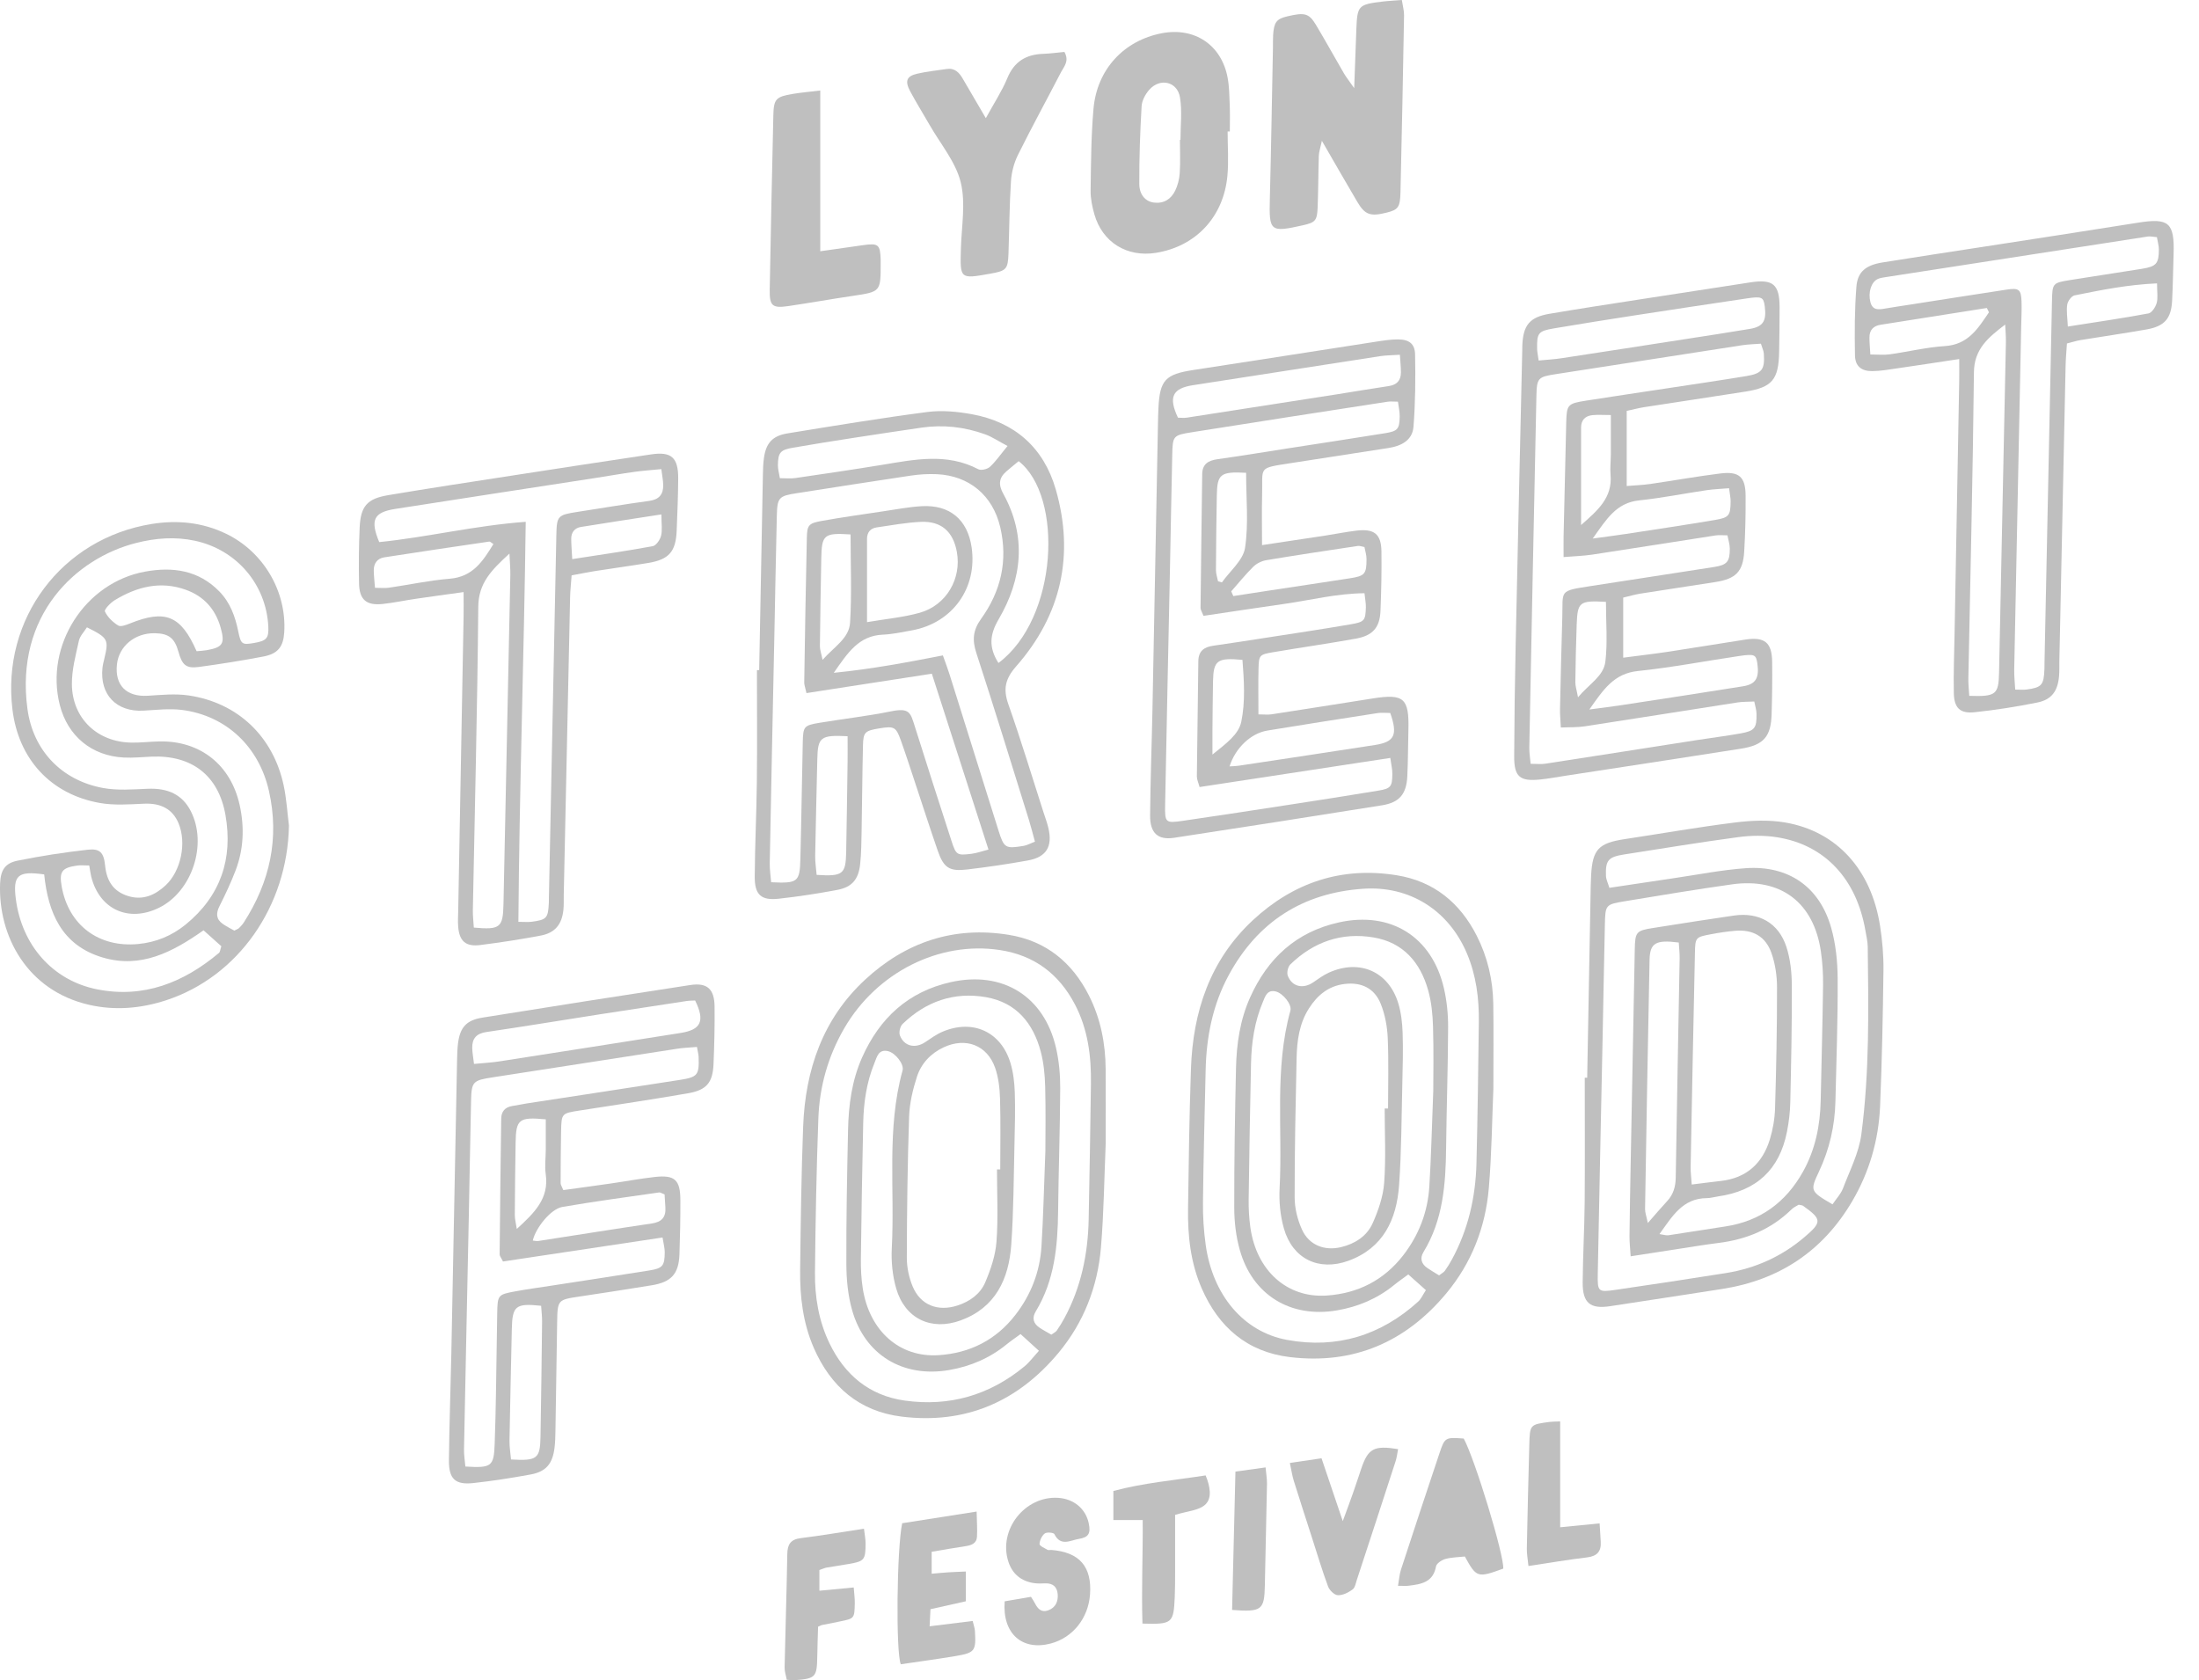 <svg width="284" height="217" viewBox="0 0 284 217" fill="none" xmlns="http://www.w3.org/2000/svg">
<g opacity="0.25" clip-path="url(#clip0_3214_16827)">
<path d="M98.049 86.55C98.207 78.142 98.363 69.735 98.527 61.328C98.542 60.609 98.56 59.881 98.659 59.171C98.925 57.246 99.735 56.295 101.69 55.975C107.705 54.994 113.72 54 119.761 53.21C121.63 52.965 123.621 53.156 125.495 53.493C131.062 54.498 134.804 57.837 136.35 63.204C138.786 71.665 137.076 79.413 131.247 86.048C129.818 87.674 129.534 88.984 130.227 90.953C131.848 95.556 133.262 100.232 134.757 104.88C134.978 105.566 135.235 106.243 135.399 106.941C135.961 109.331 135.148 110.697 132.754 111.13C130.153 111.601 127.531 111.986 124.903 112.297C122.613 112.568 121.875 112.079 121.119 109.898C120.069 106.873 119.095 103.824 118.084 100.784C117.504 99.035 116.939 97.284 116.317 95.551C115.72 93.886 115.456 93.766 113.636 94.059C111.726 94.366 111.495 94.539 111.454 96.24C111.364 99.921 111.346 103.606 111.277 107.29C111.25 108.731 111.241 110.178 111.089 111.607C110.88 113.565 110.04 114.573 108.165 114.925C105.648 115.402 103.104 115.796 100.557 116.074C98.288 116.321 97.457 115.554 97.472 113.212C97.499 109.128 97.702 105.047 97.747 100.963C97.798 96.159 97.759 91.353 97.759 86.547C97.854 86.547 97.95 86.547 98.046 86.547M104.156 89.521C103.992 88.76 103.863 88.456 103.866 88.152C103.965 81.907 104.061 75.663 104.204 69.422C104.24 67.805 104.452 67.575 106.177 67.268C108.781 66.805 111.4 66.435 114.016 66.044C115.681 65.797 117.343 65.475 119.02 65.376C122.664 65.164 124.966 67.112 125.486 70.699C126.245 75.946 123.02 80.451 117.797 81.409C116.536 81.639 115.268 81.913 113.992 81.97C110.924 82.113 109.507 84.264 107.684 86.896C112.73 86.394 117.22 85.529 121.773 84.649C122.12 85.631 122.404 86.368 122.64 87.119C124.748 93.835 126.843 100.557 128.957 107.272C129.668 109.534 129.851 109.638 132.206 109.245C132.646 109.17 133.061 108.931 133.662 108.702C133.378 107.669 133.154 106.756 132.873 105.858C130.634 98.68 128.428 91.49 126.096 84.342C125.549 82.665 125.648 81.397 126.709 79.923C129.259 76.385 130.195 72.411 129.181 68.091C128.225 63.995 125.178 61.432 120.99 61.244C119.875 61.193 118.739 61.262 117.636 61.426C112.721 62.154 107.812 62.936 102.904 63.697C100.59 64.055 100.384 64.254 100.327 66.59C100.204 71.713 100.114 76.835 100.01 81.958C99.807 91.803 99.597 101.649 99.412 111.491C99.397 112.32 99.534 113.156 99.594 113.943C103.029 114.108 103.289 113.923 103.367 110.957C103.499 105.915 103.564 100.873 103.678 95.831C103.723 93.832 103.833 93.689 105.812 93.355C108.895 92.839 112.01 92.496 115.071 91.872C117.447 91.389 117.579 92.021 118.129 93.76C119.693 98.722 121.28 103.671 122.888 108.618C123.477 110.432 123.6 110.501 125.459 110.271C126.132 110.187 126.787 109.946 127.662 109.722C125.181 102.022 122.787 94.587 120.347 87.012C117.543 87.445 114.951 87.844 112.359 88.244C109.69 88.656 107.017 89.073 104.153 89.515M111.971 80.353C114.416 79.932 116.658 79.738 118.787 79.139C122.225 78.169 124.204 74.735 123.579 71.286C123.104 68.667 121.582 67.288 118.948 67.399C117.035 67.482 115.134 67.843 113.229 68.115C112.398 68.234 111.974 68.771 111.974 69.61C111.971 73.032 111.974 76.454 111.974 80.35M130.123 57.601C128.9 56.954 128.114 56.414 127.247 56.101C124.568 55.131 121.797 54.818 118.963 55.238C116.108 55.659 113.256 56.08 110.407 56.524C107.717 56.942 105.023 57.363 102.345 57.834C100.775 58.108 100.491 58.469 100.467 60.057C100.458 60.591 100.62 61.128 100.721 61.757C101.463 61.757 102.094 61.835 102.703 61.745C106.428 61.202 110.153 60.653 113.869 60.045C118.069 59.358 122.255 58.455 126.341 60.6C126.703 60.791 127.504 60.603 127.839 60.301C128.586 59.624 129.166 58.765 130.126 57.598M128.948 85.628C136.643 79.882 137.366 64.093 131.561 59.561C131.067 59.97 130.526 60.403 130.003 60.853C129.014 61.703 128.903 62.557 129.579 63.783C132.607 69.269 132.021 74.765 128.978 79.974C127.806 81.976 127.677 83.608 128.948 85.625M109.472 95.085C105.974 94.903 105.618 95.21 105.555 98.036C105.466 102.201 105.352 106.366 105.28 110.527C105.268 111.363 105.406 112.198 105.469 112.992C108.847 113.21 109.226 112.914 109.283 110.074C109.361 106.151 109.409 102.225 109.466 98.301C109.481 97.278 109.466 96.255 109.466 95.085M109.851 69.025C106.41 68.801 106.123 69.052 106.067 72.157C105.998 75.92 105.929 79.682 105.89 83.444C105.887 83.93 106.073 84.419 106.237 85.219C107.738 83.527 109.663 82.435 109.785 80.427C110.019 76.695 109.851 72.939 109.851 69.022" fill="black"/>
<path d="M204.985 139.189C205.135 130.943 205.287 122.694 205.44 114.448C205.449 113.967 205.467 113.487 205.493 113.007C205.679 109.713 206.468 108.883 209.804 108.379C214.561 107.66 219.305 106.822 224.076 106.228C226.199 105.963 228.435 105.864 230.53 106.222C237.209 107.359 241.669 112.296 242.808 119.573C243.104 121.465 243.271 123.398 243.248 125.31C243.176 131.155 243.056 137.002 242.814 142.844C242.632 147.224 241.43 151.37 239.197 155.168C235.421 161.583 229.801 165.312 222.456 166.467C217.625 167.224 212.788 167.955 207.954 168.695C205.374 169.092 204.384 168.293 204.402 165.616C204.429 162.174 204.629 158.731 204.659 155.288C204.704 149.924 204.671 144.556 204.671 139.192C204.779 139.192 204.884 139.192 204.988 139.192M214.318 159.384C214.889 159.468 215.188 159.578 215.463 159.539C217.921 159.172 220.372 158.772 222.829 158.399C227.352 157.71 230.644 155.282 232.853 151.332C234.452 148.468 235.077 145.356 235.143 142.11C235.245 137.148 235.385 132.187 235.448 127.226C235.466 125.791 235.376 124.341 235.173 122.923C234.264 116.581 230.013 113.332 223.699 114.215C219.099 114.859 214.51 115.629 209.927 116.384C207.341 116.81 207.326 116.846 207.269 119.406C207.159 124.29 207.075 129.171 206.976 134.052C206.767 144.216 206.543 154.381 206.351 164.545C206.307 166.831 206.405 166.914 208.635 166.589C213.395 165.894 218.151 165.178 222.898 164.42C226.704 163.814 230.103 162.284 233.044 159.778C235.325 157.833 235.31 157.478 232.865 155.732C232.745 155.649 232.563 155.655 232.297 155.592C232.031 155.762 231.651 155.923 231.376 156.195C228.749 158.766 225.556 160.082 221.942 160.53C220.034 160.768 218.136 161.094 216.235 161.383C214.441 161.657 212.647 161.938 210.599 162.254C210.534 161.177 210.441 160.404 210.45 159.629C210.483 156.427 210.543 153.226 210.605 150.025C210.776 140.902 210.949 131.775 211.129 122.652C211.173 120.358 211.311 120.197 213.481 119.854C216.964 119.302 220.447 118.75 223.939 118.245C227.158 117.78 229.705 119.2 230.71 122.282C231.221 123.845 231.403 125.573 231.412 127.229C231.436 132.271 231.328 137.316 231.215 142.358C231.185 143.631 231.036 144.917 230.787 146.167C229.819 151.069 226.841 153.82 221.861 154.524C221.385 154.593 220.91 154.739 220.435 154.742C217.311 154.763 215.998 157.06 214.321 159.384M218.483 152.985C219.879 152.814 221.051 152.656 222.229 152.525C225.562 152.155 227.633 150.249 228.581 147.14C228.973 145.854 229.206 144.482 229.248 143.139C229.403 137.942 229.508 132.742 229.502 127.545C229.502 126.056 229.278 124.493 228.784 123.094C228.025 120.919 226.357 120.018 224.076 120.215C223.039 120.304 222.007 120.462 220.985 120.656C218.967 121.038 218.943 121.056 218.898 123.123C218.701 132.321 218.519 141.519 218.345 150.717C218.333 151.406 218.429 152.098 218.486 152.988M236.671 155.541C237.176 154.79 237.744 154.202 238.013 153.498C238.892 151.191 240.076 148.897 240.393 146.499C241.448 138.479 241.322 130.388 241.218 122.312C241.209 121.599 241.038 120.886 240.916 120.176C239.765 113.526 235.69 109.128 229.55 108.141C227.914 107.875 226.178 107.893 224.53 108.114C219.61 108.77 214.707 109.585 209.801 110.348C207.703 110.676 207.332 111.094 207.41 113.147C207.428 113.588 207.658 114.024 207.852 114.665C210.692 114.239 213.445 113.818 216.202 113.415C219.293 112.965 222.372 112.344 225.478 112.129C230.976 111.748 234.985 114.528 236.488 119.797C237.095 121.918 237.322 124.206 237.334 126.42C237.361 131.698 237.17 136.978 237.044 142.256C236.97 145.413 236.273 148.432 234.925 151.299C233.75 153.799 233.774 153.853 236.668 155.544M216.812 121.73C213.831 121.348 213.084 121.784 213.039 123.989C212.821 134.702 212.635 145.419 212.459 156.135C212.45 156.612 212.641 157.09 212.818 157.955C213.831 156.8 214.546 155.95 215.302 155.139C216.115 154.27 216.402 153.268 216.42 152.084C216.566 142.647 216.761 133.213 216.925 123.777C216.937 123.085 216.85 122.386 216.812 121.73Z" fill="black"/>
<path d="M142.798 147.772C142.61 152.179 142.562 156.672 142.185 161.135C141.758 166.192 139.958 170.822 136.688 174.743C131.435 181.038 124.688 183.967 116.467 182.962C110.966 182.288 107.283 179.084 105.101 174.083C103.696 170.861 103.295 167.445 103.337 163.984C103.412 157.818 103.49 151.651 103.726 145.49C104.007 138.196 106.24 131.608 111.729 126.524C116.963 121.679 123.187 119.573 130.323 120.743C135.106 121.524 138.481 124.311 140.637 128.574C142.146 131.557 142.774 134.765 142.795 138.094C142.816 141.298 142.798 144.5 142.798 147.781M131.806 172.299C131.13 172.795 130.541 173.188 129.997 173.633C127.833 175.402 125.355 176.461 122.616 176.938C116.619 177.98 111.675 175.005 110.037 169.164C109.504 167.266 109.313 165.22 109.307 163.242C109.283 157.475 109.4 151.708 109.525 145.944C109.594 142.727 110.013 139.556 111.34 136.573C113.597 131.504 117.274 128.082 122.787 126.847C129.48 125.346 134.843 128.658 136.383 135.326C136.774 137.023 136.936 138.813 136.927 140.559C136.903 145.842 136.712 151.129 136.655 156.412C136.604 160.944 136.194 165.375 133.767 169.37C133.268 170.196 133.435 170.912 134.224 171.452C134.733 171.798 135.283 172.081 135.782 172.374C136.114 172.132 136.359 172.031 136.481 171.849C136.843 171.321 137.181 170.778 137.483 170.214C139.617 166.249 140.508 161.971 140.601 157.507C140.721 151.663 140.813 145.815 140.894 139.971C140.945 136.409 140.508 132.933 138.825 129.72C136.756 125.767 133.564 123.365 129.094 122.694C121.316 121.524 113.238 125.573 109.05 132.781C106.954 136.385 105.842 140.305 105.69 144.437C105.445 151.078 105.319 157.725 105.253 164.372C105.223 167.511 105.738 170.602 107.119 173.475C109.095 177.58 112.282 180.241 116.829 180.886C122.595 181.7 127.809 180.199 132.317 176.467C132.963 175.933 133.468 175.232 134.177 174.459C133.286 173.648 132.601 173.021 131.803 172.296M135.011 148.545C135.011 146.576 135.07 143.452 134.984 140.332C134.945 138.825 134.798 137.28 134.416 135.827C133.441 132.154 131.262 129.475 127.349 128.789C123.208 128.064 119.576 129.341 116.566 132.25C116.252 132.554 116.069 133.315 116.219 133.715C116.751 135.135 118.195 135.46 119.483 134.601C120.213 134.114 120.936 133.583 121.737 133.243C125.648 131.593 129.283 133.249 130.502 137.292C130.867 138.5 131.014 139.804 131.059 141.072C131.133 143.232 131.076 145.395 131.023 147.558C130.915 151.961 130.915 156.374 130.604 160.762C130.29 165.169 128.589 168.88 124.075 170.53C120.24 171.929 116.862 170.291 115.74 166.401C115.262 164.742 115.086 162.919 115.175 161.192C115.579 153.545 114.476 145.806 116.566 138.255C116.793 137.435 115.633 135.985 114.694 135.761C113.436 135.463 113.247 136.537 112.933 137.298C111.914 139.774 111.54 142.387 111.483 145.043C111.358 150.887 111.25 156.732 111.182 162.576C111.167 163.853 111.229 165.148 111.427 166.407C112.288 171.908 116.192 175.357 121.229 175.023C125.274 174.758 128.634 173.06 131.136 169.826C133.154 167.221 134.302 164.25 134.505 160.977C134.742 157.224 134.819 153.459 135.014 148.542M128.754 151.033H129.181C129.181 147.993 129.244 144.95 129.154 141.913C129.115 140.57 128.96 139.174 128.523 137.918C127.498 134.979 124.724 133.938 121.887 135.257C120.198 136.042 118.978 137.348 118.422 139.064C117.887 140.717 117.471 142.474 117.412 144.201C117.205 150.279 117.131 156.362 117.116 162.442C117.116 163.683 117.391 165.008 117.872 166.153C118.882 168.567 121.125 169.423 123.642 168.615C125.25 168.096 126.595 167.129 127.238 165.628C127.946 163.969 128.559 162.168 128.694 160.389C128.927 157.287 128.76 154.154 128.76 151.036" fill="black"/>
<path d="M192.866 140.672C192.704 144.47 192.657 148.96 192.283 153.426C191.858 158.483 190.059 163.113 186.794 167.037C181.548 173.338 174.8 176.264 166.579 175.271C161.076 174.606 157.387 171.407 155.205 166.407C153.764 163.11 153.384 159.617 153.435 156.07C153.518 150.064 153.605 144.055 153.811 138.056C154.063 130.672 156.263 124.001 161.811 118.842C167.04 113.985 173.267 111.888 180.403 113.045C185.186 113.818 188.564 116.602 190.725 120.862C192.122 123.616 192.812 126.578 192.857 129.66C192.908 133.103 192.869 136.546 192.869 140.675M185.853 164.722C186.244 164.417 186.477 164.307 186.606 164.125C186.929 163.668 187.228 163.191 187.494 162.702C189.61 158.823 190.573 154.635 190.684 150.255C190.836 144.172 190.917 138.082 190.991 131.999C191.03 128.935 190.648 125.934 189.425 123.076C187.054 117.545 182.044 114.373 176.047 114.785C168.224 115.325 162.403 119.075 158.678 125.964C156.619 129.774 155.802 133.918 155.707 138.217C155.581 143.9 155.426 149.587 155.363 155.27C155.342 157.105 155.462 158.958 155.713 160.771C156.613 167.24 160.583 172.025 166.257 173.057C172.642 174.218 178.334 172.484 183.159 168.102C183.542 167.753 183.76 167.222 184.155 166.625C183.368 165.924 182.675 165.306 181.88 164.596C181.195 165.103 180.609 165.503 180.062 165.951C177.898 167.717 175.413 168.77 172.675 169.238C166.681 170.265 161.76 167.266 160.116 161.425C159.623 159.677 159.405 157.797 159.402 155.977C159.39 149.971 159.494 143.963 159.629 137.96C159.701 134.825 160.146 131.737 161.447 128.831C163.713 123.768 167.402 120.355 172.914 119.132C179.611 117.646 184.947 120.972 186.486 127.655C186.86 129.278 187.03 130.982 187.024 132.65C187.004 137.853 186.824 143.059 186.764 148.262C186.711 152.946 186.376 157.552 183.847 161.696C183.341 162.526 183.572 163.233 184.343 163.77C184.797 164.083 185.276 164.358 185.847 164.71M185.105 141C185.105 139.01 185.171 135.806 185.075 132.605C185.03 131.018 184.869 129.389 184.439 127.87C183.431 124.302 181.231 121.724 177.422 121.077C173.282 120.37 169.65 121.638 166.645 124.559C166.334 124.86 166.164 125.627 166.319 126.026C166.875 127.45 168.292 127.757 169.59 126.88C170.251 126.432 170.902 125.943 171.623 125.618C175.59 123.825 179.356 125.474 180.597 129.607C180.959 130.815 181.105 132.119 181.147 133.387C181.222 135.547 181.165 137.71 181.111 139.873C181.001 144.276 181.004 148.689 180.69 153.077C180.376 157.484 178.66 161.192 174.143 162.833C170.307 164.223 166.938 162.573 165.82 158.677C165.345 157.018 165.171 155.195 165.261 153.468C165.665 145.821 164.565 138.079 166.654 130.531C166.878 129.723 165.686 128.276 164.762 128.049C163.653 127.781 163.405 128.679 163.103 129.392C162.026 131.937 161.629 134.625 161.569 137.363C161.444 143.208 161.339 149.053 161.264 154.897C161.249 156.096 161.315 157.305 161.479 158.489C162.254 164.092 166.218 167.669 171.336 167.323C175.38 167.049 178.738 165.345 181.237 162.111C183.249 159.504 184.391 156.529 184.597 153.256C184.827 149.584 184.908 145.899 185.102 141.003M178.836 143.169H179.267C179.267 140.129 179.359 137.083 179.225 134.049C179.159 132.563 178.872 131.015 178.319 129.642C177.509 127.623 175.811 126.82 173.65 127.083C171.584 127.333 170.149 128.521 169.058 130.224C167.796 132.193 167.506 134.413 167.455 136.662C167.327 142.662 167.192 148.665 167.204 154.664C167.207 156.052 167.575 157.534 168.152 158.805C169.058 160.807 171.052 161.583 173.189 161.073C174.998 160.64 176.531 159.65 177.276 157.988C178.011 156.344 178.633 154.536 178.765 152.761C179.001 149.581 178.83 146.367 178.83 143.169" fill="black"/>
<path d="M210.088 53.066V62.769C211.132 62.682 212.139 62.649 213.132 62.506C216.148 62.07 219.149 61.525 222.172 61.151C224.617 60.847 225.433 61.59 225.445 64.04C225.46 66.441 225.406 68.846 225.263 71.245C225.107 73.819 224.184 74.75 221.586 75.165C218.339 75.681 215.087 76.155 211.837 76.671C211.144 76.782 210.462 76.988 209.637 77.181V84.941C211.664 84.676 213.544 84.461 215.416 84.178C218.746 83.674 222.067 83.121 225.397 82.605C227.906 82.215 228.847 82.978 228.874 85.493C228.898 87.737 228.874 89.98 228.805 92.221C228.722 95.142 227.783 96.231 224.85 96.693C217.326 97.881 209.792 99.02 202.262 100.178C201.153 100.348 200.047 100.56 198.932 100.673C196.277 100.942 195.544 100.324 195.556 97.684C195.577 92.958 195.64 88.232 195.742 83.506C196.011 70.773 196.31 58.04 196.597 45.306C196.603 45.065 196.597 44.826 196.609 44.584C196.719 41.992 197.562 40.96 200.106 40.527C203.9 39.883 207.706 39.301 211.511 38.71C216.345 37.958 221.182 37.23 226.016 36.475C228.982 36.013 229.831 36.705 229.834 39.704C229.834 41.625 229.81 43.549 229.774 45.471C229.708 49.042 228.868 50.035 225.406 50.578C221.048 51.264 216.686 51.912 212.327 52.589C211.631 52.697 210.946 52.884 210.088 53.069M226.566 90.601C225.789 90.643 225.08 90.616 224.396 90.723C217.819 91.744 211.251 92.8 204.671 93.808C203.694 93.957 202.686 93.91 201.58 93.96C201.532 92.949 201.458 92.242 201.476 91.535C201.559 87.612 201.652 83.688 201.769 79.765C201.873 76.197 201.263 76.343 205.449 75.69C210.755 74.86 216.067 74.064 221.377 73.228C223.06 72.963 223.403 72.545 223.403 70.848C223.403 70.317 223.221 69.786 223.098 69.141C222.516 69.141 222.04 69.082 221.586 69.15C216.276 69.968 210.973 70.821 205.664 71.626C204.522 71.799 203.359 71.829 201.936 71.946C201.936 70.821 201.921 70.039 201.936 69.257C202.044 64.374 202.154 59.49 202.277 54.606C202.334 52.258 202.444 52.121 204.851 51.742C208.256 51.205 211.667 50.706 215.075 50.187C218.563 49.656 222.055 49.146 225.535 48.573C227.571 48.236 227.938 47.723 227.798 45.673C227.771 45.298 227.586 44.931 227.421 44.388C226.587 44.453 225.798 44.468 225.024 44.584C217.021 45.817 209.018 47.07 201.018 48.308C198.636 48.678 198.477 48.776 198.426 51.154C198.103 66.286 197.805 81.421 197.509 96.553C197.497 97.239 197.619 97.928 197.682 98.647C198.468 98.647 199.033 98.719 199.574 98.635C206.073 97.636 212.567 96.61 219.063 95.598C220.964 95.303 222.874 95.061 224.77 94.727C226.623 94.399 226.892 94.041 226.853 92.155C226.844 91.699 226.689 91.245 226.563 90.598M198.719 46.562C199.855 46.452 200.722 46.41 201.577 46.279C206.952 45.462 212.324 44.626 217.699 43.791C220.465 43.361 223.23 42.944 225.992 42.478C227.711 42.189 228.163 41.458 227.917 39.566C227.762 38.364 227.541 38.251 225.589 38.543C220.767 39.262 215.942 39.987 211.12 40.733C207.643 41.27 204.169 41.822 200.698 42.41C198.654 42.756 198.483 43.003 198.519 45.059C198.525 45.438 198.615 45.817 198.716 46.559M205.266 91.633C207 91.401 208.229 91.254 209.452 91.066C214.668 90.267 219.888 89.473 225.095 88.638C226.77 88.369 227.227 87.567 226.961 85.687C226.796 84.536 226.602 84.431 224.581 84.73C220.232 85.374 215.903 86.209 211.532 86.663C208.459 86.982 207.093 89.023 205.266 91.633ZM223.311 63.055C222.172 63.15 221.302 63.177 220.444 63.303C217.523 63.735 214.62 64.32 211.688 64.627C208.734 64.938 207.484 67.05 205.7 69.553C207.481 69.308 208.722 69.156 209.957 68.965C213.822 68.371 217.69 67.799 221.544 67.145C223.317 66.844 223.487 66.558 223.511 64.77C223.517 64.314 223.406 63.855 223.308 63.055M204.196 67.808C206.354 65.916 208.259 64.284 208.002 61.322C207.927 60.45 208.034 59.564 208.04 58.687C208.049 57.034 208.04 55.382 208.04 53.603C207.051 53.603 206.345 53.547 205.652 53.618C204.74 53.714 204.196 54.254 204.196 55.206C204.19 59.257 204.196 63.306 204.196 67.811M207.407 77.733C203.981 77.54 203.736 77.733 203.628 80.678C203.538 83.154 203.485 85.631 203.455 88.107C203.449 88.593 203.619 89.082 203.798 90.058C205.26 88.313 207.114 87.328 207.335 85.44C207.628 82.942 207.407 80.386 207.407 77.733Z" fill="black"/>
<path d="M162.989 70.403C165.949 69.958 168.55 69.57 171.147 69.174C172.496 68.968 173.832 68.693 175.183 68.532C177.491 68.258 178.382 68.968 178.412 71.217C178.445 73.78 178.394 76.343 178.289 78.903C178.2 81.042 177.3 82.086 175.123 82.48C171.575 83.121 167.999 83.626 164.445 84.231C162.654 84.535 162.583 84.616 162.538 86.343C162.487 88.247 162.526 90.15 162.526 92.263C163.21 92.263 163.742 92.331 164.254 92.251C168.612 91.582 172.965 90.89 177.321 90.201C181.312 89.572 181.999 90.18 181.895 94.255C181.844 96.257 181.85 98.262 181.754 100.258C181.64 102.561 180.735 103.647 178.481 104.008C169.536 105.437 160.586 106.837 151.632 108.203C149.542 108.522 148.514 107.594 148.535 105.309C148.571 100.747 148.75 96.186 148.84 91.621C149.088 79.052 149.324 66.483 149.566 53.913C149.572 53.514 149.59 53.111 149.611 52.714C149.785 49.08 150.508 48.337 154.131 47.785C161.976 46.589 169.817 45.348 177.658 44.137C178.609 43.991 179.569 43.835 180.525 43.835C181.972 43.835 182.732 44.381 182.758 45.79C182.818 48.907 182.797 52.037 182.549 55.143C182.409 56.873 180.956 57.61 179.315 57.861C175.114 58.508 170.917 59.152 166.72 59.812C162.337 60.498 163.109 60.223 163.001 64.039C162.944 66.02 162.992 68.007 162.992 70.4M155.435 79.538C155.207 78.962 155.046 78.745 155.049 78.527C155.109 72.763 155.193 67.002 155.264 61.241C155.279 59.928 156.048 59.475 157.24 59.307C160.334 58.872 163.42 58.362 166.505 57.882C170.621 57.243 174.744 56.617 178.854 55.954C180.522 55.686 180.741 55.42 180.77 53.788C180.782 53.188 180.633 52.583 180.546 51.876C179.975 51.876 179.584 51.825 179.21 51.882C170.816 53.18 162.421 54.474 154.033 55.808C151.462 56.217 151.45 56.264 151.393 58.842C151.282 63.723 151.199 68.604 151.1 73.488C150.891 83.649 150.666 93.814 150.475 103.978C150.433 106.261 150.526 106.335 152.774 106.01C157.533 105.318 162.284 104.587 167.037 103.853C170.678 103.292 174.322 102.725 177.957 102.12C179.631 101.842 179.808 101.616 179.82 99.93C179.826 99.333 179.67 98.734 179.557 97.889C171.228 99.16 163.112 100.398 154.923 101.648C154.759 101.037 154.571 100.661 154.574 100.288C154.625 95.326 154.714 90.365 154.765 85.401C154.777 84.094 155.488 83.569 156.681 83.399C158.902 83.085 161.121 82.736 163.336 82.393C167.058 81.815 170.783 81.263 174.496 80.621C176.235 80.323 176.349 80.12 176.4 78.443C176.415 77.909 176.301 77.369 176.223 76.617C172.645 76.647 169.312 77.501 165.94 77.984C162.46 78.482 158.986 79.01 155.432 79.538M180.794 45.819C179.802 45.888 179.016 45.882 178.247 45.998C170.185 47.237 162.128 48.499 154.068 49.749C151.42 50.16 150.876 51.291 152.134 53.946C152.496 53.946 152.897 53.997 153.282 53.94C159.763 52.941 166.242 51.932 172.72 50.918C174.932 50.572 177.138 50.187 179.353 49.862C180.403 49.707 180.926 49.137 180.929 48.108C180.929 47.413 180.851 46.717 180.794 45.819ZM179.548 92.084C179.025 92.084 178.463 92.012 177.924 92.096C173.177 92.829 168.433 93.575 163.695 94.351C161.551 94.7 159.551 96.594 158.795 98.981C159.228 98.951 159.617 98.951 159.997 98.892C165.853 98.009 171.712 97.129 177.566 96.219C180.119 95.822 180.54 94.924 179.551 92.084M159.013 76.37C159.103 76.576 159.192 76.778 159.282 76.984C160.908 76.734 162.535 76.48 164.161 76.233C167.56 75.716 170.962 75.215 174.361 74.684C176.265 74.386 176.481 74.138 176.487 72.205C176.487 71.683 176.31 71.158 176.22 70.656C175.838 70.585 175.599 70.475 175.377 70.507C171.425 71.104 167.47 71.692 163.527 72.351C162.935 72.45 162.287 72.778 161.862 73.195C160.852 74.189 159.958 75.305 159.016 76.37M160.935 61.062C157.611 60.886 157.198 61.22 157.151 64.006C157.094 67.211 157.055 70.415 157.04 73.619C157.04 74.102 157.213 74.589 157.306 75.072C157.474 75.123 157.641 75.171 157.808 75.221C158.849 73.744 160.547 72.366 160.795 70.764C161.27 67.652 160.935 64.415 160.935 61.062ZM156.583 97.457C158.382 96.004 159.97 94.858 160.311 93.214C160.852 90.604 160.663 87.868 160.463 85.225C157.198 84.914 156.714 85.29 156.66 88.017C156.619 90.174 156.607 92.331 156.586 94.485C156.577 95.321 156.586 96.156 156.586 97.454" fill="black"/>
<path d="M37.318 106.64C37.126 117.028 30.789 126.124 21.482 129.177C18.206 130.251 14.861 130.54 11.512 129.776C3.447 127.935 -0.251 120.814 0.012 114.113C0.081 112.383 0.64 111.485 2.278 111.154C5.258 110.551 8.275 110.089 11.297 109.745C12.9 109.563 13.405 110.083 13.578 111.81C13.775 113.776 14.639 115.142 16.559 115.73C18.457 116.312 20.032 115.608 21.393 114.34C23.384 112.481 24.116 108.85 23.058 106.323C22.29 104.486 20.768 103.704 18.613 103.799C16.702 103.886 14.738 104.035 12.879 103.704C6.532 102.576 2.389 98.026 1.608 91.636C0.182 79.953 7.952 69.553 19.587 67.673C22.893 67.139 26.149 67.455 29.219 68.944C34.017 71.268 37.028 76.367 36.711 81.647C36.597 83.512 35.916 84.425 34.026 84.789C31.27 85.317 28.496 85.756 25.718 86.135C24.038 86.364 23.527 85.908 23.043 84.168C22.553 82.405 21.793 81.814 19.985 81.782C17.426 81.74 15.357 83.447 15.103 85.812C14.81 88.524 16.349 90.028 19.1 89.858C20.852 89.748 22.648 89.566 24.367 89.819C30.714 90.759 35.276 95.118 36.633 101.422C37.001 103.131 37.099 104.897 37.321 106.64M11.527 111.78C10.894 111.78 10.421 111.726 9.964 111.789C7.988 112.064 7.626 112.574 7.967 114.495C8.858 119.489 12.744 122.401 17.823 121.924C20.137 121.709 22.191 120.859 23.97 119.412C28.49 115.727 30.11 110.912 29.12 105.264C28.224 100.151 24.777 97.516 19.608 97.719C18.406 97.767 17.198 97.901 16.003 97.838C11.832 97.63 8.741 95.058 7.719 91.039C5.776 83.384 10.956 75.236 18.756 73.822C22.308 73.177 25.653 73.64 28.331 76.391C29.727 77.823 30.373 79.604 30.765 81.525C31.111 83.229 31.27 83.303 32.774 83.05C34.436 82.769 34.732 82.429 34.651 80.89C34.364 75.439 30.532 71.003 25.204 69.845C22.621 69.284 20.095 69.49 17.581 70.125C9.805 72.1 1.922 79.434 3.543 91.546C4.26 96.905 7.949 100.789 13.306 101.771C15.163 102.111 17.133 101.956 19.043 101.872C21.71 101.753 23.557 102.639 24.642 104.763C26.822 109.026 24.813 115.136 20.544 117.237C16.607 119.173 12.84 117.452 11.784 113.227C11.689 112.842 11.644 112.442 11.524 111.774M11.229 81.018C10.879 81.582 10.329 82.125 10.188 82.757C9.782 84.613 9.264 86.507 9.285 88.384C9.333 92.791 12.577 95.846 16.986 95.911C18.188 95.929 19.39 95.78 20.591 95.756C25.874 95.655 29.799 98.79 30.947 103.949C31.59 106.843 31.473 109.686 30.415 112.448C29.814 114.015 29.099 115.539 28.343 117.037C27.868 117.98 27.913 118.729 28.786 119.334C29.285 119.68 29.841 119.949 30.265 120.193C30.603 120.011 30.774 119.967 30.878 119.856C31.102 119.633 31.324 119.394 31.494 119.128C34.854 113.907 36.113 108.266 34.735 102.159C33.44 96.43 29.228 92.448 23.548 91.696C21.904 91.478 20.194 91.693 18.517 91.782C15.046 91.967 12.87 89.721 13.234 86.263C13.276 85.866 13.378 85.475 13.471 85.087C14.066 82.584 13.97 82.39 11.223 81.018M26.284 120.152C22.293 122.959 18.191 125.134 13.243 123.657C7.94 122.076 6.209 117.831 5.707 112.935C2.305 112.448 1.656 113.045 2.042 116.082C2.801 122.046 6.78 126.626 12.529 127.771C18.55 128.971 23.709 126.906 28.277 123.075C28.43 122.947 28.439 122.646 28.585 122.21C27.883 121.581 27.136 120.912 26.284 120.149M25.393 84.106C25.901 84.055 26.292 84.046 26.675 83.978C28.771 83.608 29.079 83.136 28.499 81.069C27.829 78.679 26.331 76.999 23.982 76.164C20.705 74.994 17.674 75.782 14.828 77.509C14.272 77.847 13.435 78.724 13.548 78.971C13.883 79.696 14.562 80.347 15.258 80.782C15.59 80.988 16.308 80.714 16.792 80.517C21.339 78.688 23.366 79.481 25.39 84.106" fill="black"/>
<path d="M72.749 153.703C74.764 153.423 76.808 153.152 78.853 152.856C80.755 152.582 82.65 152.224 84.56 152.009C87.164 151.72 87.867 152.376 87.87 155.049C87.876 157.37 87.834 159.694 87.75 162.012C87.66 164.527 86.701 165.587 84.163 165.998C81.078 166.502 77.989 166.98 74.898 167.442C72.004 167.875 72.001 167.857 71.954 170.885C71.882 175.527 71.813 180.172 71.735 184.815C71.724 185.534 71.706 186.259 71.619 186.972C71.368 189.042 70.531 190.063 68.546 190.43C66.103 190.88 63.643 191.262 61.177 191.536C58.791 191.802 57.951 191.029 57.978 188.559C58.026 183.997 58.196 179.436 58.289 174.871C58.543 162.224 58.779 149.577 59.03 136.931C59.045 136.212 59.063 135.487 59.15 134.774C59.404 132.709 60.211 131.763 62.301 131.429C71.242 129.991 80.19 128.589 89.143 127.22C91.337 126.885 92.264 127.724 92.288 130.015C92.315 132.497 92.255 134.979 92.15 137.459C92.049 139.804 91.26 140.782 88.892 141.194C84.234 142.005 79.556 142.695 74.883 143.423C72.54 143.79 72.513 143.784 72.465 146.093C72.42 148.333 72.408 150.574 72.405 152.814C72.405 153.032 72.57 153.247 72.752 153.701M90.007 135.215C89.035 135.299 88.246 135.326 87.472 135.445C79.55 136.665 71.628 137.912 63.703 139.129C61.051 139.538 60.893 139.657 60.836 142.259C60.728 147.062 60.653 151.869 60.555 156.672C60.346 166.843 60.124 177.01 59.927 187.181C59.912 187.935 60.044 188.693 60.103 189.406C63.511 189.612 63.78 189.397 63.888 186.459C63.972 184.218 64.017 181.974 64.058 179.734C64.118 176.372 64.151 173.006 64.214 169.644C64.256 167.266 64.301 167.198 66.507 166.789C68.082 166.496 69.673 166.285 71.257 166.04C75.457 165.39 79.657 164.754 83.855 164.083C85.589 163.805 85.84 163.492 85.852 161.714C85.852 161.186 85.696 160.658 85.568 159.825C78.581 160.876 71.738 161.908 64.961 162.925C64.719 162.43 64.525 162.215 64.528 162.009C64.582 156.165 64.647 150.32 64.731 144.476C64.743 143.56 65.221 142.987 66.166 142.841C66.8 142.745 67.428 142.605 68.061 142.507C74.638 141.495 81.221 140.499 87.795 139.473C90.115 139.109 90.303 138.843 90.228 136.513C90.219 136.203 90.13 135.898 90.013 135.221M61.215 137.408C62.411 137.292 63.434 137.244 64.441 137.089C72.262 135.874 80.082 134.645 87.9 133.41C90.551 132.992 91.071 131.865 89.777 129.215C89.427 129.236 89.035 129.23 88.653 129.287C84.937 129.851 81.221 130.415 77.511 130.994C72.614 131.757 67.724 132.569 62.818 133.288C61.529 133.476 60.97 134.123 60.988 135.337C60.997 135.949 61.12 136.558 61.218 137.408M69.888 168.645C66.588 168.295 66.166 168.656 66.1 171.658C65.999 176.452 65.882 181.247 65.801 186.041C65.786 186.87 65.933 187.703 65.999 188.493C69.377 188.693 69.753 188.398 69.804 185.567C69.894 180.611 69.954 175.656 70.01 170.703C70.019 170.008 69.927 169.31 69.885 168.648M85.831 154.261C85.424 154.106 85.269 153.984 85.134 154.005C80.955 154.61 76.77 155.162 72.611 155.884C71.123 156.144 69.165 158.617 68.809 160.222C69.048 160.243 69.29 160.312 69.52 160.276C74.408 159.524 79.287 158.734 84.178 158.015C85.457 157.827 86.013 157.209 85.935 155.959C85.903 155.416 85.867 154.87 85.831 154.261ZM70.486 144.565C67.015 144.243 66.638 144.55 66.591 147.587C66.54 150.705 66.504 153.823 66.486 156.941C66.486 157.436 66.623 157.934 66.743 158.722C69.027 156.63 70.937 154.792 70.48 151.642C70.333 150.625 70.48 149.568 70.486 148.527C70.489 147.197 70.486 145.866 70.486 144.565Z" fill="black"/>
<path d="M59.879 76.469C57.607 76.785 55.649 77.047 53.694 77.337C52.268 77.546 50.851 77.853 49.419 78.005C47.314 78.229 46.409 77.453 46.37 75.338C46.325 72.939 46.34 70.531 46.45 68.136C46.576 65.382 47.404 64.412 50.124 63.953C55.419 63.061 60.728 62.258 66.031 61.438C72.049 60.507 78.07 59.582 84.094 58.684C86.71 58.293 87.603 59.09 87.589 61.802C87.577 64.043 87.481 66.283 87.394 68.524C87.287 71.239 86.405 72.259 83.738 72.703C81.445 73.085 79.143 73.393 76.847 73.754C75.903 73.903 74.967 74.1 73.825 74.308C73.753 75.299 73.646 76.239 73.628 77.179C73.347 89.981 73.081 102.785 72.809 115.59C72.797 116.229 72.83 116.876 72.764 117.512C72.57 119.388 71.682 120.483 69.84 120.832C67.242 121.321 64.626 121.727 62.002 122.055C60.139 122.288 59.323 121.542 59.174 119.684C59.117 118.968 59.168 118.246 59.18 117.524C59.41 104.88 59.643 92.233 59.873 79.589C59.891 78.652 59.873 77.716 59.873 76.475M67.897 67.396C67.676 84.763 67.081 101.831 66.949 119.057C67.748 119.057 68.211 119.105 68.662 119.048C70.596 118.797 70.785 118.58 70.88 116.64C70.892 116.402 70.886 116.16 70.892 115.921C71.212 100.312 71.532 84.706 71.852 69.097C71.903 66.632 72.034 66.504 74.572 66.113C77.66 65.639 80.743 65.111 83.84 64.693C85.14 64.517 85.681 63.84 85.654 62.622C85.642 62.014 85.511 61.408 85.409 60.588C84.115 60.716 83.015 60.791 81.921 60.943C80.255 61.175 78.596 61.471 76.934 61.727C68.3 63.061 59.664 64.377 51.033 65.731C48.271 66.164 47.781 67.151 48.977 70.012C55.162 69.392 61.308 67.876 67.897 67.393M61.197 119.8C64.597 120.107 64.961 119.8 65.024 116.766C65.323 102.591 65.619 88.42 65.909 74.246C65.924 73.488 65.849 72.727 65.795 71.495C63.475 73.625 61.795 75.299 61.769 78.363C61.655 91.415 61.314 104.468 61.069 117.521C61.054 118.293 61.153 119.063 61.194 119.8M63.724 70.266C63.437 70.09 63.299 69.929 63.185 69.947C58.665 70.612 54.145 71.277 49.631 71.981C48.717 72.125 48.256 72.772 48.271 73.694C48.283 74.386 48.367 75.075 48.429 75.917C49.159 75.917 49.703 75.982 50.226 75.905C52.845 75.526 55.446 74.959 58.077 74.744C61.087 74.502 62.372 72.456 63.724 70.269M85.421 66.438C81.645 67.023 78.336 67.521 75.03 68.058C74.22 68.189 73.771 68.747 73.774 69.577C73.774 70.341 73.846 71.101 73.903 72.211C77.562 71.641 80.943 71.161 84.3 70.54C84.74 70.457 85.245 69.72 85.376 69.201C85.559 68.476 85.421 67.667 85.421 66.438Z" fill="black"/>
<path d="M253.032 46.371C250.159 46.804 247.639 47.195 245.119 47.559C244.01 47.72 242.892 47.923 241.777 47.929C240.396 47.938 239.597 47.29 239.57 45.912C239.514 42.955 239.52 39.987 239.753 37.042C239.905 35.088 240.978 34.244 243.125 33.895C247.319 33.215 251.519 32.591 255.717 31.938C262.527 30.881 269.34 29.846 276.147 28.757C280.108 28.125 280.852 28.754 280.718 32.824C280.652 34.823 280.634 36.825 280.529 38.823C280.407 41.148 279.558 42.129 277.247 42.544C274.407 43.048 271.549 43.454 268.703 43.922C268.165 44.011 267.642 44.185 266.945 44.361C266.882 45.357 266.79 46.297 266.772 47.24C266.497 59.964 266.231 72.688 265.964 85.413C265.953 86.054 265.982 86.698 265.926 87.334C265.755 89.261 264.972 90.359 263.11 90.735C260.443 91.275 257.743 91.696 255.038 91.985C253.143 92.188 252.374 91.448 252.335 89.5C252.285 86.94 252.386 84.377 252.431 81.818C252.631 70.934 252.835 60.047 253.032 49.164C253.047 48.311 253.032 47.454 253.032 46.368M278.568 30.628C278.018 30.586 277.698 30.503 277.393 30.547C266.069 32.293 254.748 34.047 243.427 35.807C243.113 35.855 242.784 35.908 242.5 36.04C241.651 36.44 241.248 37.785 241.561 39.014C241.842 40.115 242.635 39.993 243.466 39.85C244.491 39.671 245.522 39.525 246.551 39.363C250.748 38.71 254.939 38.045 259.14 37.406C260.748 37.162 261.023 37.376 261.08 38.931C261.119 39.969 261.059 41.01 261.038 42.051C260.736 56.852 260.428 71.656 260.135 86.457C260.12 87.295 260.213 88.136 260.264 89.064C260.951 89.064 261.349 89.109 261.734 89.055C263.69 88.793 263.959 88.474 264.036 86.433C264.051 86.033 264.048 85.633 264.054 85.234C264.371 69.791 264.688 54.349 265.011 38.907C265.059 36.574 265.086 36.535 267.382 36.165C270.467 35.664 273.558 35.216 276.643 34.715C278.499 34.411 278.813 34.038 278.816 32.206C278.816 31.747 278.673 31.284 278.565 30.628M254.332 89.87C257.782 89.986 258.117 89.703 258.177 86.88C258.476 72.65 258.772 58.419 259.062 44.188C259.077 43.43 259.002 42.672 258.969 41.917C256.79 43.573 254.963 45.08 254.933 48.063C254.796 61.256 254.464 74.445 254.213 87.638C254.198 88.339 254.285 89.04 254.329 89.87M256.874 40.333C256.781 40.148 256.691 39.963 256.598 39.778C252.025 40.5 247.454 41.228 242.877 41.944C241.935 42.09 241.448 42.633 241.439 43.561C241.433 44.253 241.511 44.951 241.555 45.781C242.509 45.781 243.295 45.87 244.055 45.763C246.434 45.432 248.793 44.85 251.182 44.698C254.213 44.504 255.471 42.398 256.871 40.336M278.577 36.598C274.763 36.765 271.343 37.463 267.929 38.149C267.534 38.23 267.053 38.886 266.984 39.334C266.855 40.148 267.008 41.004 267.059 42.174C270.742 41.592 274.123 41.106 277.477 40.479C277.913 40.396 278.392 39.653 278.535 39.128C278.718 38.471 278.58 37.722 278.58 36.595" fill="black"/>
<path d="M174.893 11.394C175.001 8.449 175.079 6.083 175.174 3.72C175.294 0.737 175.44 0.579 178.493 0.209C179.273 0.113 180.062 0.078 181.046 0C181.165 0.782 181.344 1.384 181.333 1.984C181.198 9.592 181.052 17.2 180.872 24.807C180.827 26.779 180.57 27.087 179.102 27.456C176.986 27.991 176.289 27.758 175.288 26.06C173.832 23.593 172.409 21.102 170.72 18.184C170.517 19.148 170.34 19.628 170.325 20.111C170.254 22.352 170.262 24.598 170.17 26.839C170.101 28.504 169.847 28.742 168.274 29.094C164.038 30.046 163.889 29.894 164 25.663C164.167 19.177 164.269 12.688 164.4 6.203C164.412 5.642 164.388 5.081 164.424 4.52C164.532 2.873 164.863 2.443 166.227 2.118C168.49 1.581 169.049 1.704 169.949 3.201C171.186 5.263 172.34 7.369 173.551 9.446C173.85 9.956 174.224 10.424 174.896 11.391" fill="black"/>
<path d="M158.547 16.973C158.547 18.894 158.699 20.828 158.517 22.731C158.012 28.044 154.418 31.833 149.294 32.654C145.546 33.254 142.377 31.302 141.339 27.683C141.055 26.69 140.837 25.634 140.852 24.613C140.903 21.093 140.918 17.561 141.223 14.058C141.671 8.948 145.157 5.23 150.048 4.293C154.275 3.482 157.761 5.8 158.547 10.034C158.765 11.206 158.774 12.42 158.822 13.617C158.867 14.735 158.831 15.854 158.831 16.976H158.547V16.973ZM152.394 18.053H152.457C152.457 16.224 152.69 14.357 152.394 12.581C152.051 10.517 149.803 10.022 148.418 11.603C147.922 12.17 147.48 12.99 147.438 13.718C147.244 17.056 147.124 20.407 147.139 23.751C147.145 25.195 147.982 26.037 149.037 26.165C150.308 26.317 151.24 25.717 151.77 24.634C152.107 23.942 152.314 23.131 152.362 22.358C152.454 20.929 152.388 19.491 152.388 18.056" fill="black"/>
<path d="M127.319 15.263C128.404 13.279 129.411 11.752 130.096 10.093C130.978 7.957 132.499 7.032 134.715 6.954C135.653 6.921 136.589 6.787 137.468 6.707C138.135 7.9 137.405 8.598 137.029 9.326C135.19 12.882 133.262 16.394 131.483 19.98C130.969 21.015 130.643 22.223 130.568 23.375C130.365 26.49 130.359 29.616 130.245 32.737C130.171 34.775 129.967 34.978 127.911 35.344C123.965 36.049 123.988 36.049 124.099 32.125C124.18 29.246 124.742 26.224 124.072 23.518C123.42 20.902 121.471 18.605 120.081 16.176C119.247 14.714 118.35 13.291 117.558 11.808C116.838 10.457 117.077 9.839 118.467 9.517C119.713 9.228 120.996 9.099 122.263 8.911C123.316 8.753 123.887 9.374 124.356 10.188C125.262 11.761 126.186 13.327 127.322 15.266" fill="black"/>
<path d="M105.935 11.686V32.451C107.818 32.182 109.612 31.935 111.403 31.672C113.433 31.374 113.678 31.565 113.738 33.528C113.743 33.689 113.738 33.85 113.738 34.008C113.746 37.684 113.729 37.681 110.123 38.215C107.352 38.623 104.593 39.122 101.818 39.53C99.75 39.835 99.373 39.51 99.409 37.427C99.546 29.909 99.702 22.394 99.878 14.875C99.926 12.784 100.213 12.495 102.375 12.131C103.457 11.949 104.551 11.859 105.935 11.689" fill="black"/>
<path d="M129.755 206.815C130.906 206.618 131.988 206.433 133.148 206.233C133.363 206.576 133.54 206.818 133.671 207.083C134.027 207.79 134.508 208.295 135.372 207.981C136.341 207.629 136.679 206.821 136.601 205.878C136.526 204.953 135.967 204.455 134.99 204.494C134.511 204.515 134.021 204.532 133.549 204.464C131.89 204.222 130.754 203.288 130.236 201.71C128.888 197.593 132.362 193.163 136.679 193.452C138.688 193.586 140.212 194.857 140.61 196.734C140.882 198.02 140.619 198.548 139.324 198.756C138.251 198.93 136.978 199.774 136.174 198.136C136.075 197.933 135.187 197.853 134.93 198.052C134.556 198.345 134.272 198.941 134.257 199.416C134.251 199.657 134.903 199.941 135.283 200.165C135.402 200.236 135.597 200.168 135.755 200.18C139.414 200.451 141.049 202.34 140.774 205.964C140.541 209.019 138.535 211.514 135.707 212.262C132.039 213.232 129.432 211.018 129.752 206.809" fill="black"/>
<path d="M120.326 200.415V203.249C121.124 203.181 121.815 203.112 122.509 203.067C123.202 203.022 123.896 203.004 124.733 202.966V206.811C123.184 207.157 121.731 207.483 120.171 207.832C120.138 208.494 120.105 209.103 120.06 210.039C121.991 209.801 123.764 209.583 125.621 209.353C125.743 209.881 125.887 210.251 125.911 210.63C126.069 213.244 125.917 213.464 123.346 213.894C120.999 214.285 118.64 214.604 116.335 214.944C115.681 213.327 115.824 200.036 116.515 196.73C119.525 196.259 122.646 195.767 126.132 195.221C126.156 196.492 126.234 197.485 126.177 198.473C126.126 199.359 125.429 199.585 124.658 199.699C123.316 199.899 121.979 200.137 120.326 200.415Z" fill="black"/>
<path d="M180.552 204.81C180.705 203.945 180.741 203.318 180.929 202.739C182.57 197.718 184.226 192.7 185.906 187.691C186.6 185.626 186.666 185.62 189.042 185.793C190.516 188.532 194.265 200.869 194.145 202.59C190.824 203.807 190.684 203.766 189.186 201.027C188.382 201.116 187.491 201.122 186.66 201.349C186.193 201.477 185.53 201.916 185.461 202.304C185.087 204.389 183.512 204.607 181.886 204.804C181.581 204.84 181.267 204.81 180.552 204.81Z" fill="black"/>
<path d="M166.591 188.944C168.068 188.726 169.288 188.547 170.675 188.341C171.566 190.972 172.394 193.425 173.419 196.456C173.987 194.902 174.37 193.89 174.726 192.87C175.096 191.814 175.443 190.749 175.802 189.69C176.687 187.073 177.44 186.655 180.561 187.157C180.457 187.682 180.406 188.222 180.241 188.723C178.591 193.822 176.923 198.911 175.249 204.004C175.099 204.458 175.007 205.054 174.675 205.293C174.137 205.684 173.413 206.051 172.786 206.024C172.337 206.003 171.706 205.397 171.527 204.917C170.75 202.82 170.11 200.669 169.422 198.538C168.636 196.101 167.847 193.67 167.085 191.226C166.881 190.57 166.786 189.881 166.585 188.95" fill="black"/>
<path d="M105.824 202.769V205.445C107.325 205.302 108.703 205.174 110.258 205.024C110.318 205.83 110.407 206.442 110.395 207.053C110.356 209.031 110.341 209.031 108.491 209.41C107.708 209.568 106.922 209.72 106.138 209.881C106.064 209.896 105.992 209.944 105.654 210.09C105.621 211.302 105.57 212.638 105.549 213.978C105.505 216.594 105.322 216.797 102.7 216.997C102.392 217.021 102.076 216.97 101.609 216.949C101.508 216.391 101.319 215.872 101.331 215.356C101.433 210.478 101.597 205.6 101.678 200.725C101.699 199.475 102.091 198.819 103.412 198.655C106.087 198.321 108.751 197.867 111.582 197.435C111.681 198.282 111.794 198.81 111.791 199.338C111.782 201.48 111.639 201.641 109.591 201.996C108.643 202.16 107.693 202.295 106.745 202.459C106.512 202.5 106.294 202.608 105.821 202.772" fill="black"/>
<path d="M151.764 195.656C151.764 198.16 151.767 200.636 151.764 203.112C151.764 204.153 151.764 205.194 151.719 206.236C151.572 209.658 151.408 209.801 147.548 209.69C147.408 205.29 147.611 200.857 147.581 196.319H143.791V192.563C147.656 191.521 151.68 191.178 155.707 190.552C156.29 191.966 156.562 193.47 155.671 194.311C154.849 195.093 153.345 195.155 151.764 195.653" fill="black"/>
<path d="M201.497 183.58V197.25C203.236 197.08 204.833 196.921 206.588 196.748C206.647 197.703 206.689 198.401 206.734 199.096C206.818 200.352 206.286 200.982 204.979 201.14C202.537 201.429 200.109 201.847 197.401 202.253C197.308 201.34 197.174 200.669 197.189 199.997C197.275 195.531 197.389 191.065 197.509 186.599C197.58 183.982 197.592 183.979 200.145 183.642C200.522 183.594 200.908 183.603 201.497 183.58Z" fill="black"/>
<path d="M159.557 190.06C160.998 189.86 162.143 189.702 163.449 189.52C163.527 190.385 163.641 191.005 163.632 191.626C163.551 196.006 163.438 200.388 163.354 204.768C163.291 207.933 162.956 208.22 159.124 207.927C159.264 202.101 159.408 196.259 159.557 190.06Z" fill="black"/>
</g>
<defs>
<clipPath id="clip0_3214_16827">
<rect width="284" height="217" fill="white"/>
</clipPath>
</defs>
</svg>
